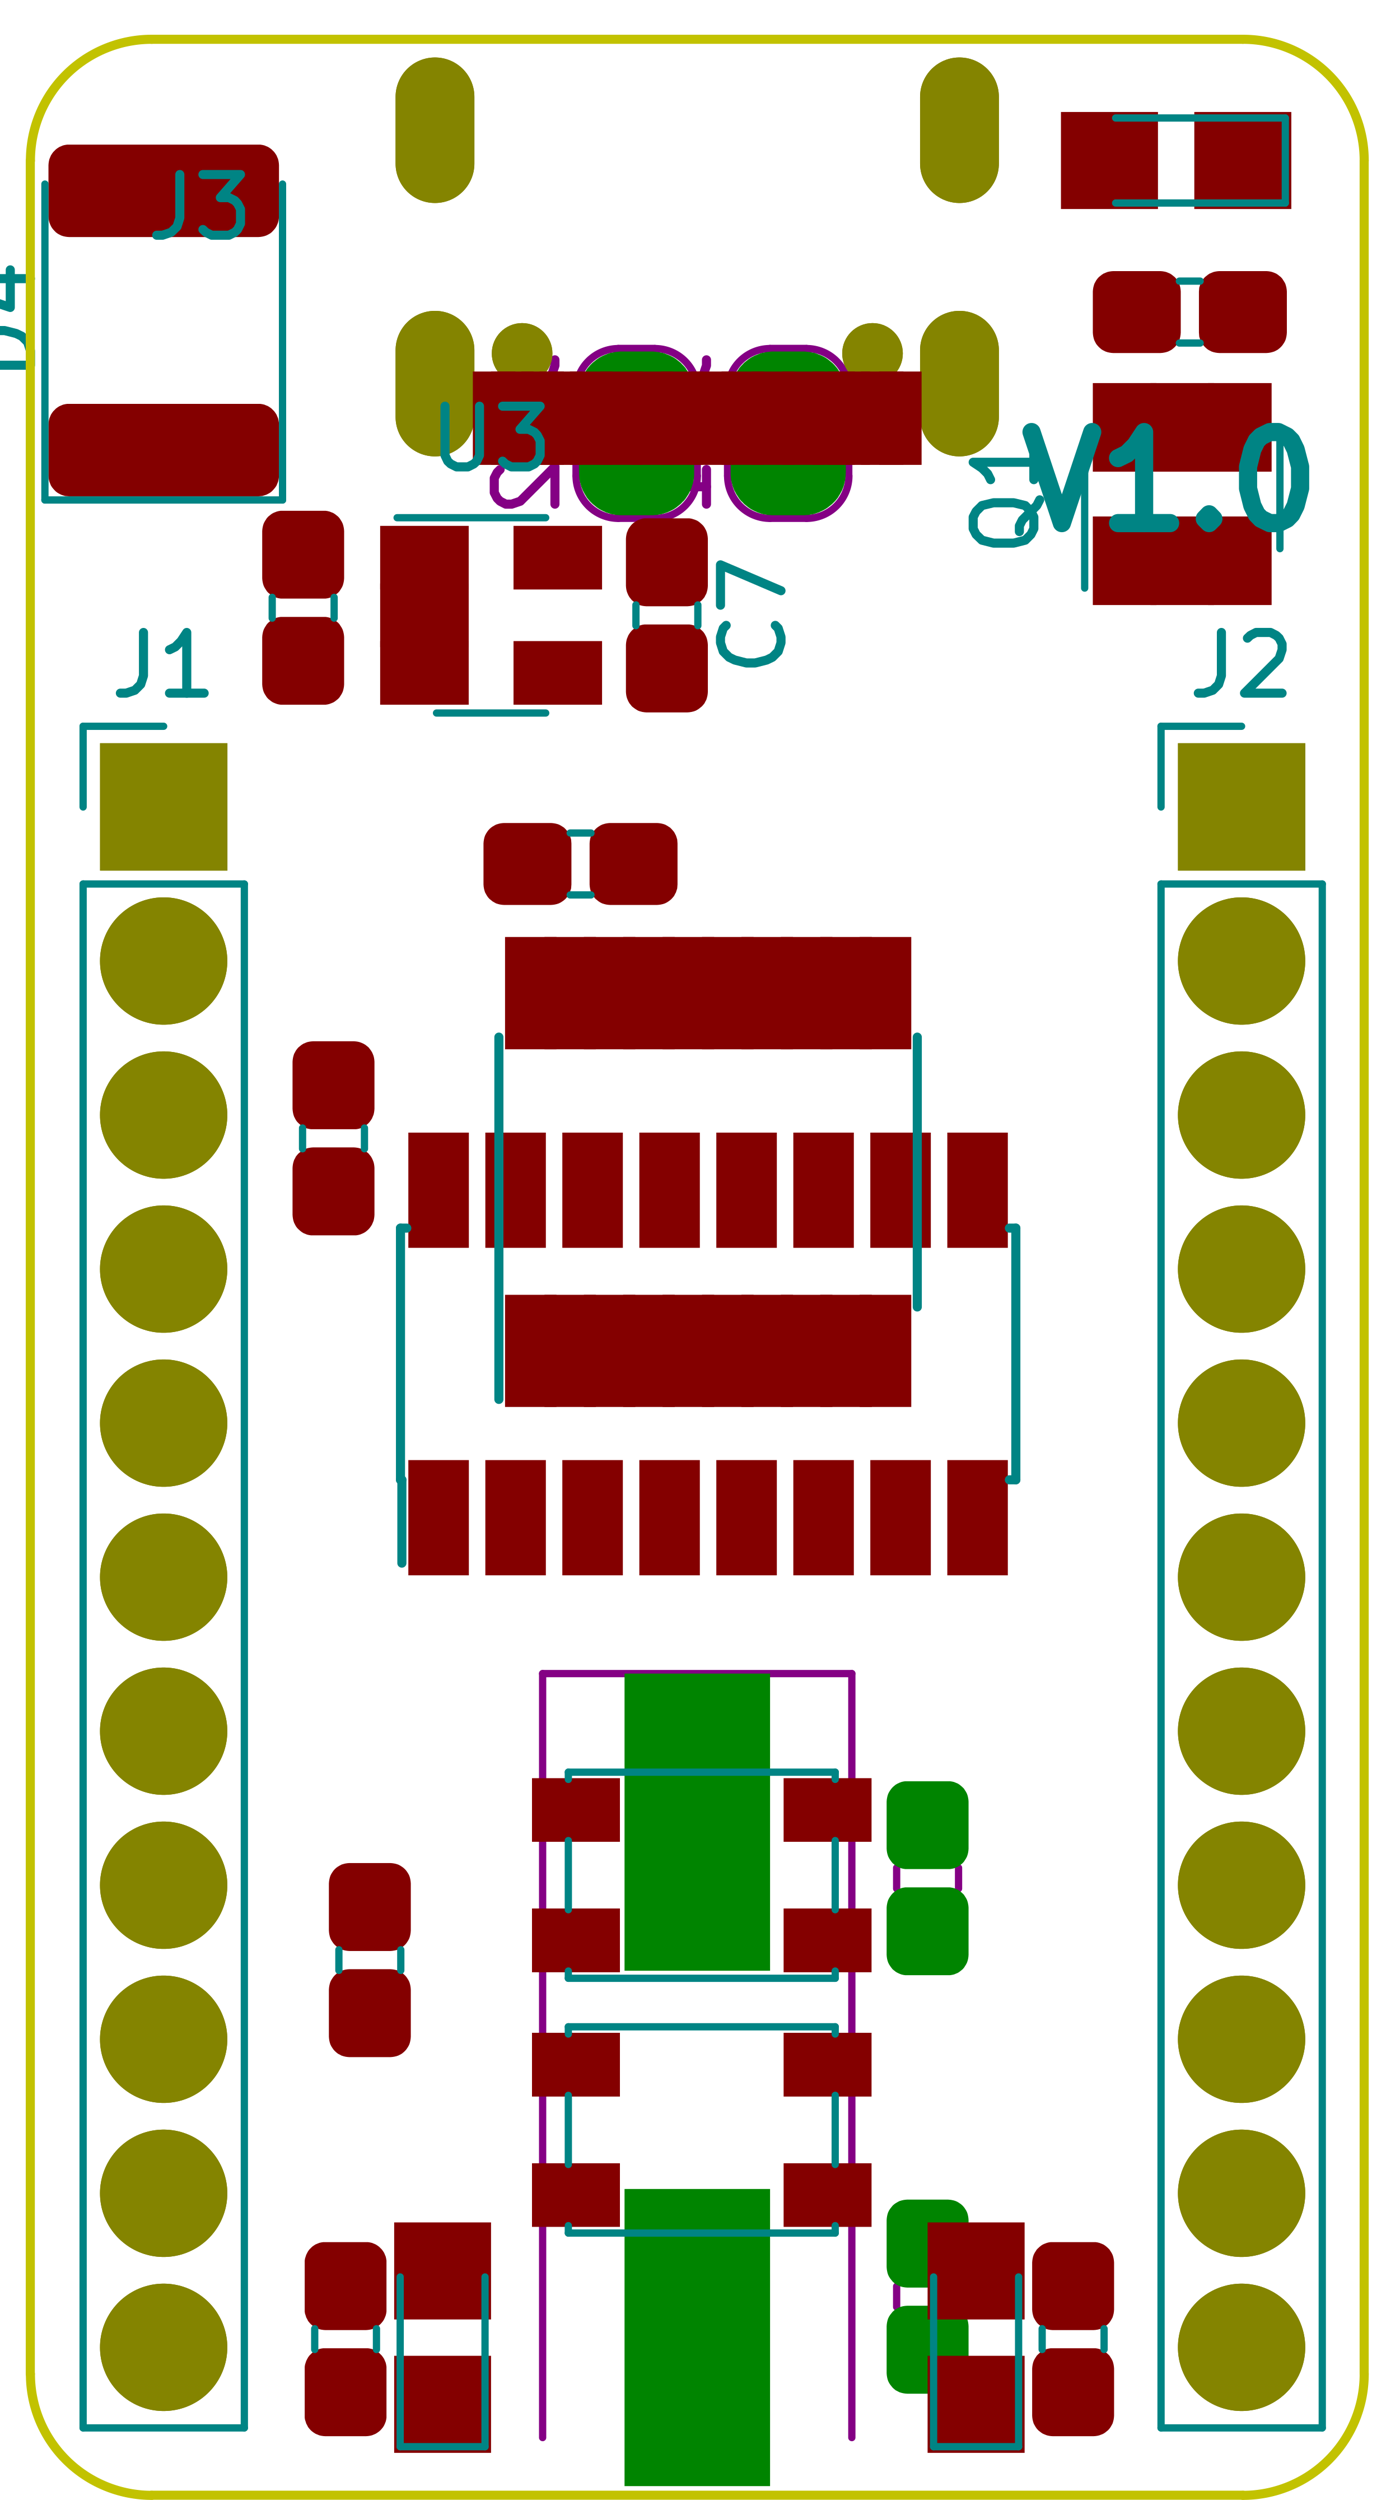 <?xml version="1.0" standalone="no"?>
 <!DOCTYPE svg PUBLIC "-//W3C//DTD SVG 1.1//EN" 
 "http://www.w3.org/Graphics/SVG/1.1/DTD/svg11.dtd"> 
<svg xmlns="http://www.w3.org/2000/svg" version="1.1" 
    width="2.309cm" height="4.122cm" viewBox="0 0 9090 16230 ">
<title>SVG Picture created as CH552-USB-Devboard-brd.svg date 2020/12/10 10:20:50 </title>
  <desc>Picture generated by PCBNEW </desc>
<g style="fill:#000000; fill-opacity:1;stroke:#000000; stroke-opacity:1;
stroke-linecap:round; stroke-linejoin:round; "
 transform="translate(0 0) scale(1 1)">
</g>
<g style="fill:#000000; fill-opacity:0.0; 
stroke:#000000; stroke-width:-0; stroke-opacity:1; 
stroke-linecap:round; stroke-linejoin:round;">
</g>
<g style="fill:#840084; fill-opacity:0.0; 
stroke:#840084; stroke-width:-0; stroke-opacity:1; 
stroke-linecap:round; stroke-linejoin:round;">
</g>
<g style="fill:#840084; fill-opacity:0.0; 
stroke:#840084; stroke-width:47.244; stroke-opacity:1; 
stroke-linecap:round; stroke-linejoin:round;">
<path d="M4724 2538
L4724 3089
" />
<path d="M5000 3365
L5236 3365
" />
<path d="M5511 3089
L5511 2538
" />
<path d="M5236 2262
L5000 2262
" />
<path d="M5000 2262.93 A275.591 275.591 0.0 0 0 4724.41 2538.52 " />
<path d="M5511.81 2538.52 A275.591 275.591 0.0 0 0 5236.22 2262.93 " />
<path d="M5236.22 3365.29 A275.591 275.591 0.0 0 0 5511.81 3089.7 " />
<path d="M4724.41 3089.7 A275.591 275.591 0.0 0 0 5000 3365.29 " />
<path d="M3740.16 3089.7 A275.591 275.591 0.0 0 0 4015.75 3365.29 " />
<path d="M4251.97 3365.29 A275.591 275.591 0.0 0 0 4527.56 3089.7 " />
<path d="M4527.56 2538.52 A275.591 275.591 0.0 0 0 4251.97 2262.93 " />
<path d="M4015.75 2262.93 A275.591 275.591 0.0 0 0 3740.16 2538.52 " />
<path d="M4251 2262
L4015 2262
" />
<path d="M4527 3089
L4527 2538
" />
<path d="M4015 3365
L4251 3365
" />
<path d="M3740 2538
L3740 3089
" />
<path d="M5822 12261
L5822 12126
" />
<path d="M6224 12261
L6224 12126
" />
<path d="M6224 14977
L6224 14843
" />
<path d="M5822 14977
L5822 14843
" />
<path d="M3523 15825
L3523 10865
" />
<path d="M3523 10865
L5531 10865
" />
<path d="M5531 10865
L5531 15825
" />
</g>
<g style="fill:#840084; fill-opacity:0.0; 
stroke:#840084; stroke-width:59.055; stroke-opacity:1; 
stroke-linecap:round; stroke-linejoin:round;">
<path d="M4193 2486
L4475 2486
L4531 2467
L4568 2429
L4587 2373
L4587 2336
" />
<path d="M4587 2673
L4193 2673
L4193 2823
L4212 2860
L4231 2879
L4268 2898
L4325 2898
L4362 2879
L4381 2860
L4400 2823
L4400 2673
" />
<path d="M4587 3273
L4587 3048
" />
<path d="M4587 3160
L4193 3160
L4250 3123
L4287 3085
L4306 3048
" />
<path d="M3209 2486
L3490 2486
L3547 2467
L3584 2429
L3603 2373
L3603 2336
" />
<path d="M3603 2673
L3209 2673
L3209 2823
L3228 2860
L3247 2879
L3284 2898
L3340 2898
L3378 2879
L3397 2860
L3415 2823
L3415 2673
" />
<path d="M3247 3048
L3228 3067
L3209 3104
L3209 3198
L3228 3235
L3247 3254
L3284 3273
L3322 3273
L3378 3254
L3603 3029
L3603 3273
" />
</g>
<g style="fill:#000000; fill-opacity:0.0; 
stroke:#000000; stroke-width:59.055; stroke-opacity:1; 
stroke-linecap:round; stroke-linejoin:round;">
</g>
<g style="fill:#848400; fill-opacity:0.0; 
stroke:#848400; stroke-width:59.055; stroke-opacity:1; 
stroke-linecap:round; stroke-linejoin:round;">
</g>
<g style="fill:#848400; fill-opacity:0.0; 
stroke:#848400; stroke-width:826.772; stroke-opacity:1; 
stroke-linecap:round; stroke-linejoin:round;">
<path d="M1062 15239
L1062 15239
" />
<path d="M1062 14239
L1062 14239
" />
<path d="M1062 13239
L1062 13239
" />
<path d="M1062 12239
L1062 12239
" />
<path d="M1062 11239
L1062 11239
" />
<path d="M1062 10239
L1062 10239
" />
<path d="M1062 9239
L1062 9239
" />
<path d="M1062 8239
L1062 8239
" />
<path d="M1062 7239
L1062 7239
" />
<path d="M1062 6239
L1062 6239
" />
</g>
<g style="fill:#848400; fill-opacity:0.0; 
stroke:#848400; stroke-width:0; stroke-opacity:1; 
stroke-linecap:round; stroke-linejoin:round;">
</g>
<g style="fill:#848400; fill-opacity:1.0; 
stroke:#848400; stroke-width:0; stroke-opacity:1; 
stroke-linecap:round; stroke-linejoin:round;">
<polyline style="fill-rule:evenodd;"
points="649,5652
649,4825
1476,4825
1476,5652
649,5652
" /> 
<polyline style="fill-rule:evenodd;"
points="7649,5652
7649,4825
8476,4825
8476,5652
7649,5652
" /> 
</g>
<g style="fill:#848400; fill-opacity:1.0; 
stroke:#848400; stroke-width:826.772; stroke-opacity:1; 
stroke-linecap:round; stroke-linejoin:round;">
</g>
<g style="fill:#848400; fill-opacity:0.0; 
stroke:#848400; stroke-width:826.772; stroke-opacity:1; 
stroke-linecap:round; stroke-linejoin:round;">
<path d="M8062 6239
L8062 6239
" />
<path d="M8062 7239
L8062 7239
" />
<path d="M8062 8239
L8062 8239
" />
<path d="M8062 9239
L8062 9239
" />
<path d="M8062 10239
L8062 10239
" />
<path d="M8062 11239
L8062 11239
" />
<path d="M8062 12239
L8062 12239
" />
<path d="M8062 13239
L8062 13239
" />
<path d="M8062 14239
L8062 14239
" />
<path d="M8062 15239
L8062 15239
" />
</g>
<g style="fill:#008400; fill-opacity:0.0; 
stroke:#008400; stroke-width:826.772; stroke-opacity:1; 
stroke-linecap:round; stroke-linejoin:round;">
</g>
<g style="fill:#008400; fill-opacity:0.0; 
stroke:#008400; stroke-width:0; stroke-opacity:1; 
stroke-linecap:round; stroke-linejoin:round;">
</g>
<g style="fill:#008400; fill-opacity:1.0; 
stroke:#008400; stroke-width:0; stroke-opacity:1; 
stroke-linecap:round; stroke-linejoin:round;">
<polyline style="fill-rule:evenodd;"
points="5491,3072
5491,3079
5491,3087
5489,3106
5488,3114
5484,3133
5482,3140
5477,3159
5474,3166
5467,3184
5463,3191
5454,3208
5450,3214
5440,3231
5435,3237
5423,3252
5418,3257
5404,3271
5398,3276
5383,3288
5377,3293
5361,3304
5354,3308
5337,3317
5330,3320
5312,3328
5305,3330
5287,3336
5279,3338
5260,3341
5253,3343
5233,3344
5226,3345
5218,3345
5216,3345
5019,3345
5017,3345
5010,3345
5002,3344
4983,3343
4975,3341
4956,3338
4948,3336
4930,3330
4923,3328
4905,3320
4898,3317
4881,3308
4874,3304
4858,3293
4852,3288
4837,3276
4831,3271
4818,3257
4812,3252
4800,3237
4796,3231
4785,3214
4781,3208
4772,3191
4768,3184
4761,3166
4758,3159
4753,3140
4751,3133
4747,3114
4746,3106
4744,3087
4744,3079
4744,3072
4744,3070
4744,2873
4745,2857
4750,2843
4757,2829
4767,2817
4779,2807
4792,2800
4807,2795
4822,2794
5413,2794
5428,2795
5443,2800
5457,2807
5469,2817
5478,2829
5486,2843
5490,2857
5492,2873
5492,3070
5491,3072
" /> 
<polyline style="fill-rule:evenodd;"
points="5490,2770
5486,2785
5478,2798
5469,2810
5457,2820
5443,2827
5428,2832
5413,2833
5314,2833
5314,2912
5313,2927
5308,2942
5301,2956
5291,2968
5279,2978
5266,2985
5251,2989
5236,2991
5000,2991
4984,2989
4969,2985
4956,2978
4944,2968
4934,2956
4927,2942
4922,2927
4921,2912
4921,2833
4822,2833
4807,2832
4792,2827
4779,2820
4767,2810
4757,2798
4750,2785
4745,2770
4744,2755
4744,2558
4744,2555
4744,2548
4744,2540
4746,2521
4747,2513
4751,2495
4753,2487
4758,2469
4761,2461
4768,2443
4772,2436
4781,2419
4785,2413
4796,2397
4800,2390
4812,2376
4818,2370
4831,2356
4837,2351
4852,2339
4858,2334
4874,2323
4881,2319
4898,2310
4905,2307
4923,2300
4930,2297
4948,2291
4956,2290
4975,2286
4983,2285
5002,2283
5010,2282
5017,2282
5019,2282
5216,2282
5218,2282
5226,2282
5233,2283
5253,2285
5260,2286
5279,2290
5287,2291
5305,2297
5312,2300
5330,2307
5337,2310
5354,2319
5361,2323
5377,2334
5383,2339
5398,2351
5404,2356
5418,2370
5423,2376
5435,2390
5440,2397
5450,2413
5454,2419
5463,2436
5467,2443
5474,2461
5477,2469
5482,2487
5484,2495
5488,2513
5489,2521
5491,2540
5491,2548
5491,2555
5492,2558
5492,2755
5490,2770
" /> 
<polyline style="fill-rule:evenodd;"
points="4506,2770
4501,2785
4494,2798
4484,2810
4472,2820
4459,2827
4444,2832
4429,2833
4330,2833
4330,2912
4329,2927
4324,2942
4317,2956
4307,2968
4295,2978
4282,2985
4267,2989
4251,2991
4015,2991
4000,2989
3985,2985
3972,2978
3960,2968
3950,2956
3943,2942
3938,2927
3937,2912
3937,2833
3838,2833
3823,2832
3808,2827
3794,2820
3782,2810
3773,2798
3765,2785
3761,2770
3759,2755
3759,2558
3760,2555
3760,2548
3760,2540
3762,2521
3763,2513
3767,2495
3769,2487
3774,2469
3777,2461
3784,2443
3788,2436
3797,2419
3801,2413
3811,2397
3816,2390
3828,2376
3833,2370
3847,2356
3853,2351
3868,2339
3874,2334
3890,2323
3897,2319
3914,2310
3921,2307
3938,2300
3946,2297
3964,2291
3972,2290
3991,2286
3998,2285
4018,2283
4025,2282
4033,2282
4035,2282
4232,2282
4234,2282
4241,2282
4249,2283
4268,2285
4276,2286
4295,2290
4302,2291
4321,2297
4328,2300
4346,2307
4353,2310
4370,2319
4377,2323
4393,2334
4399,2339
4414,2351
4420,2356
4433,2370
4439,2376
4451,2390
4455,2397
4466,2413
4470,2419
4479,2436
4482,2443
4490,2461
4492,2469
4498,2487
4500,2495
4504,2513
4505,2521
4507,2540
4507,2548
4507,2555
4507,2558
4507,2755
4506,2770
" /> 
<polyline style="fill-rule:evenodd;"
points="4507,3072
4507,3079
4507,3087
4505,3106
4504,3114
4500,3133
4498,3140
4492,3159
4490,3166
4482,3184
4479,3191
4470,3208
4466,3214
4455,3231
4451,3237
4439,3252
4433,3257
4420,3271
4414,3276
4399,3288
4393,3293
4377,3304
4370,3308
4353,3317
4346,3320
4328,3328
4321,3330
4302,3336
4295,3338
4276,3341
4268,3343
4249,3344
4241,3345
4234,3345
4232,3345
4035,3345
4033,3345
4025,3345
4018,3344
3998,3343
3991,3341
3972,3338
3964,3336
3946,3330
3938,3328
3921,3320
3914,3317
3897,3308
3890,3304
3874,3293
3868,3288
3853,3276
3847,3271
3833,3257
3828,3252
3816,3237
3811,3231
3801,3214
3797,3208
3788,3191
3784,3184
3777,3166
3774,3159
3769,3140
3767,3133
3763,3114
3762,3106
3760,3087
3760,3079
3760,3072
3759,3070
3759,2873
3761,2857
3765,2843
3773,2829
3782,2817
3794,2807
3808,2800
3823,2795
3838,2794
4429,2794
4444,2795
4459,2800
4472,2807
4484,2817
4494,2829
4501,2843
4506,2857
4507,2873
4507,3070
4507,3072
" /> 
</g>
<g style="fill:#848400; fill-opacity:1.0; 
stroke:#848400; stroke-width:0; stroke-opacity:1; 
stroke-linecap:round; stroke-linejoin:round;">
</g>
<g style="fill:#848400; fill-opacity:1.0; 
stroke:#848400; stroke-width:511.811; stroke-opacity:1; 
stroke-linecap:round; stroke-linejoin:round;">
</g>
<g style="fill:#848400; fill-opacity:0.0; 
stroke:#848400; stroke-width:511.811; stroke-opacity:1; 
stroke-linecap:round; stroke-linejoin:round;">
<path d="M2824 2707
L2824 2274
" />
<path d="M6230 2707
L6230 2274
" />
<path d="M6230 1062
L6230 629
" />
<path d="M2824 1062
L2824 629
" />
</g>
<g style="fill:#848400; fill-opacity:1.0; 
stroke:#848400; stroke-width:0; stroke-opacity:1; 
stroke-linecap:round; stroke-linejoin:round;">
<circle cx="3389.76" cy="2294.43" r="196.85" /> 
</g>
<g style="fill:#848400; fill-opacity:1.0; 
stroke:#848400; stroke-width:39.37; stroke-opacity:1; 
stroke-linecap:round; stroke-linejoin:round;">
</g>
<g style="fill:#848400; fill-opacity:1.0; 
stroke:#848400; stroke-width:0; stroke-opacity:1; 
stroke-linecap:round; stroke-linejoin:round;">
<circle cx="5665.35" cy="2294.43" r="196.85" /> 
</g>
<g style="fill:#848400; fill-opacity:1.0; 
stroke:#848400; stroke-width:39.37; stroke-opacity:1; 
stroke-linecap:round; stroke-linejoin:round;">
</g>
<g style="fill:#008400; fill-opacity:1.0; 
stroke:#008400; stroke-width:39.37; stroke-opacity:1; 
stroke-linecap:round; stroke-linejoin:round;">
</g>
<g style="fill:#008400; fill-opacity:1.0; 
stroke:#008400; stroke-width:0; stroke-opacity:1; 
stroke-linecap:round; stroke-linejoin:round;">
<polyline style="fill-rule:evenodd;"
points="6169,11564
6182,11566
6195,11569
6207,11574
6219,11579
6230,11586
6240,11594
6250,11603
6259,11612
6266,11623
6273,11634
6279,11646
6283,11658
6286,11671
6288,11683
6289,11696
6289,12002
6288,12015
6286,12028
6283,12040
6279,12052
6273,12064
6266,12075
6259,12086
6250,12096
6240,12104
6230,12112
6219,12119
6207,12124
6195,12129
6182,12132
6169,12134
6156,12134
5890,12134
5877,12134
5864,12132
5852,12129
5839,12124
5828,12119
5816,12112
5806,12104
5796,12096
5788,12086
5780,12075
5773,12064
5767,12052
5763,12040
5760,12028
5758,12015
5757,12002
5757,11696
5758,11683
5760,11671
5763,11658
5767,11646
5773,11634
5780,11623
5788,11612
5796,11603
5806,11594
5816,11586
5828,11579
5839,11574
5852,11569
5864,11566
5877,11564
5890,11564
6156,11564
6169,11564
" /> 
<polyline style="fill-rule:evenodd;"
points="6169,12253
6182,12255
6195,12258
6207,12263
6219,12268
6230,12275
6240,12283
6250,12292
6259,12301
6266,12312
6273,12323
6279,12335
6283,12347
6286,12360
6288,12372
6289,12385
6289,12691
6288,12704
6286,12717
6283,12729
6279,12741
6273,12753
6266,12764
6259,12775
6250,12785
6240,12793
6230,12801
6219,12808
6207,12813
6195,12818
6182,12821
6169,12823
6156,12823
5890,12823
5877,12823
5864,12821
5852,12818
5839,12813
5828,12808
5816,12801
5806,12793
5796,12785
5788,12775
5780,12764
5773,12753
5767,12741
5763,12729
5760,12717
5758,12704
5757,12691
5757,12385
5758,12372
5760,12360
5763,12347
5767,12335
5773,12323
5780,12312
5788,12301
5796,12292
5806,12283
5816,12275
5828,12268
5839,12263
5852,12258
5864,12255
5877,12253
5890,12253
6156,12253
6169,12253
" /> 
<polyline style="fill-rule:evenodd;"
points="6169,14970
6182,14972
6195,14975
6207,14979
6219,14985
6230,14992
6240,14999
6250,15008
6259,15018
6266,15028
6273,15039
6279,15051
6283,15063
6286,15076
6288,15089
6289,15102
6289,15407
6288,15420
6286,15433
6283,15446
6279,15458
6273,15470
6266,15481
6259,15491
6250,15501
6240,15510
6230,15518
6219,15524
6207,15530
6195,15534
6182,15537
6169,15539
6156,15540
5890,15540
5877,15539
5864,15537
5852,15534
5839,15530
5828,15524
5816,15518
5806,15510
5796,15501
5788,15491
5780,15481
5773,15470
5767,15458
5763,15446
5760,15433
5758,15420
5757,15407
5757,15102
5758,15089
5760,15076
5763,15063
5767,15051
5773,15039
5780,15028
5788,15018
5796,15008
5806,14999
5816,14992
5828,14985
5839,14979
5852,14975
5864,14972
5877,14970
5890,14969
6156,14969
6169,14970
" /> 
<polyline style="fill-rule:evenodd;"
points="6169,14281
6182,14283
6195,14286
6207,14290
6219,14296
6230,14303
6240,14310
6250,14319
6259,14329
6266,14339
6273,14350
6279,14362
6283,14374
6286,14387
6288,14400
6289,14413
6289,14718
6288,14731
6286,14744
6283,14757
6279,14769
6273,14781
6266,14792
6259,14802
6250,14812
6240,14821
6230,14829
6219,14835
6207,14841
6195,14845
6182,14848
6169,14850
6156,14851
5890,14851
5877,14850
5864,14848
5852,14845
5839,14841
5828,14835
5816,14829
5806,14821
5796,14812
5788,14802
5780,14792
5773,14781
5767,14769
5763,14757
5760,14744
5758,14731
5757,14718
5757,14413
5758,14400
5760,14387
5763,14374
5767,14362
5773,14350
5780,14339
5788,14329
5796,14319
5806,14310
5816,14303
5828,14296
5839,14290
5852,14286
5864,14283
5877,14281
5890,14280
6156,14280
6169,14281
" /> 
<polyline style="fill-rule:evenodd;"
points="4055,10865
5000,10865
5000,12794
4055,12794
4055,10865
" /> 
<polyline style="fill-rule:evenodd;"
points="4055,14211
5000,14211
5000,16140
4055,16140
4055,14211
" /> 
</g>
<g style="fill:#000000; fill-opacity:1.0; 
stroke:#000000; stroke-width:0; stroke-opacity:1; 
stroke-linecap:round; stroke-linejoin:round;">
</g>
<g style="fill:#840000; fill-opacity:1.0; 
stroke:#840000; stroke-width:0; stroke-opacity:1; 
stroke-linecap:round; stroke-linejoin:round;">
<polyline style="fill-rule:evenodd;"
points="2468,3827
2468,3414
3043,3414
3043,3827
2468,3827
" /> 
<polyline style="fill-rule:evenodd;"
points="2468,4201
2468,3788
3043,3788
3043,4201
2468,4201
" /> 
<polyline style="fill-rule:evenodd;"
points="2468,4575
2468,4162
3043,4162
3043,4575
2468,4575
" /> 
<polyline style="fill-rule:evenodd;"
points="3334,4575
3334,4162
3909,4162
3909,4575
3334,4575
" /> 
<polyline style="fill-rule:evenodd;"
points="3334,3827
3334,3414
3909,3414
3909,3827
3334,3827
" /> 
<polyline style="fill-rule:evenodd;"
points="2311,6761
2324,6763
2336,6766
2349,6771
2360,6776
2372,6783
2382,6791
2392,6799
2400,6809
2408,6820
2415,6831
2420,6842
2425,6855
2428,6867
2430,6880
2431,6893
2431,7198
2430,7211
2428,7224
2425,7237
2420,7249
2415,7261
2408,7272
2400,7283
2392,7292
2382,7301
2372,7309
2360,7316
2349,7321
2336,7326
2324,7329
2311,7331
2298,7331
2032,7331
2019,7331
2006,7329
1993,7326
1981,7321
1969,7316
1958,7309
1948,7301
1938,7292
1929,7283
1921,7272
1915,7261
1909,7249
1905,7237
1902,7224
1900,7211
1899,7198
1899,6893
1900,6880
1902,6867
1905,6855
1909,6842
1915,6831
1921,6820
1929,6809
1938,6799
1948,6791
1958,6783
1969,6776
1981,6771
1993,6766
2006,6763
2019,6761
2032,6760
2298,6760
2311,6761
" /> 
<polyline style="fill-rule:evenodd;"
points="2311,7450
2324,7452
2336,7455
2349,7460
2360,7465
2372,7472
2382,7480
2392,7488
2400,7498
2408,7508
2415,7520
2420,7531
2425,7544
2428,7556
2430,7569
2431,7582
2431,7887
2430,7900
2428,7913
2425,7926
2420,7938
2415,7950
2408,7961
2400,7972
2392,7981
2382,7990
2372,7998
2360,8005
2349,8010
2336,8015
2324,8018
2311,8020
2298,8020
2032,8020
2019,8020
2006,8018
1993,8015
1981,8010
1969,8005
1958,7998
1948,7990
1938,7981
1929,7972
1921,7961
1915,7950
1909,7938
1905,7926
1902,7913
1900,7900
1899,7887
1899,7582
1900,7569
1902,7556
1905,7544
1909,7531
1915,7520
1921,7508
1929,7498
1938,7488
1948,7480
1958,7472
1969,7465
1981,7460
1993,7455
2006,7452
2019,7450
2032,7449
2298,7449
2311,7450
" /> 
<polyline style="fill-rule:evenodd;"
points="4476,3365
4489,3367
4502,3371
4514,3375
4526,3380
4537,3387
4547,3395
4557,3404
4566,3413
4574,3424
4580,3435
4586,3447
4590,3459
4593,3472
4595,3485
4596,3498
4596,3803
4595,3816
4593,3829
4590,3841
4586,3854
4580,3865
4574,3877
4566,3887
4557,3897
4547,3905
4537,3913
4526,3920
4514,3926
4502,3930
4489,3933
4476,3935
4463,3936
4197,3936
4184,3935
4171,3933
4159,3930
4146,3926
4135,3920
4124,3913
4113,3905
4103,3897
4095,3887
4087,3877
4080,3865
4075,3854
4070,3841
4067,3829
4065,3816
4064,3803
4064,3498
4065,3485
4067,3472
4070,3459
4075,3447
4080,3435
4087,3424
4095,3413
4103,3404
4113,3395
4124,3387
4135,3380
4146,3375
4159,3371
4171,3367
4184,3365
4197,3365
4463,3365
4476,3365
" /> 
<polyline style="fill-rule:evenodd;"
points="4476,4054
4489,4056
4502,4059
4514,4064
4526,4069
4537,4076
4547,4084
4557,4093
4566,4102
4574,4113
4580,4124
4586,4136
4590,4148
4593,4161
4595,4174
4596,4187
4596,4492
4595,4505
4593,4518
4590,4530
4586,4543
4580,4554
4574,4566
4566,4576
4557,4586
4547,4594
4537,4602
4526,4609
4514,4615
4502,4619
4489,4622
4476,4624
4463,4625
4197,4625
4184,4624
4171,4622
4159,4619
4146,4615
4135,4609
4124,4602
4113,4594
4103,4586
4095,4576
4087,4566
4080,4554
4075,4543
4070,4530
4067,4518
4065,4505
4064,4492
4064,4187
4065,4174
4067,4161
4070,4148
4075,4136
4080,4124
4087,4113
4095,4102
4103,4093
4113,4084
4124,4076
4135,4069
4146,4064
4159,4059
4171,4056
4184,4054
4197,4054
4463,4054
4476,4054
" /> 
</g>
<g style="fill:#848400; fill-opacity:1.0; 
stroke:#848400; stroke-width:0; stroke-opacity:1; 
stroke-linecap:round; stroke-linejoin:round;">
</g>
<g style="fill:#848400; fill-opacity:1.0; 
stroke:#848400; stroke-width:826.772; stroke-opacity:1; 
stroke-linecap:round; stroke-linejoin:round;">
</g>
<g style="fill:#848400; fill-opacity:0.0; 
stroke:#848400; stroke-width:826.772; stroke-opacity:1; 
stroke-linecap:round; stroke-linejoin:round;">
<path d="M1062 15239
L1062 15239
" />
<path d="M1062 14239
L1062 14239
" />
<path d="M1062 13239
L1062 13239
" />
<path d="M1062 12239
L1062 12239
" />
<path d="M1062 11239
L1062 11239
" />
<path d="M1062 10239
L1062 10239
" />
<path d="M1062 9239
L1062 9239
" />
<path d="M1062 8239
L1062 8239
" />
<path d="M1062 7239
L1062 7239
" />
<path d="M1062 6239
L1062 6239
" />
</g>
<g style="fill:#848400; fill-opacity:0.0; 
stroke:#848400; stroke-width:0; stroke-opacity:1; 
stroke-linecap:round; stroke-linejoin:round;">
</g>
<g style="fill:#848400; fill-opacity:1.0; 
stroke:#848400; stroke-width:0; stroke-opacity:1; 
stroke-linecap:round; stroke-linejoin:round;">
<polyline style="fill-rule:evenodd;"
points="649,5652
649,4825
1476,4825
1476,5652
649,5652
" /> 
<polyline style="fill-rule:evenodd;"
points="7649,5652
7649,4825
8476,4825
8476,5652
7649,5652
" /> 
</g>
<g style="fill:#848400; fill-opacity:1.0; 
stroke:#848400; stroke-width:826.772; stroke-opacity:1; 
stroke-linecap:round; stroke-linejoin:round;">
</g>
<g style="fill:#848400; fill-opacity:0.0; 
stroke:#848400; stroke-width:826.772; stroke-opacity:1; 
stroke-linecap:round; stroke-linejoin:round;">
<path d="M8062 6239
L8062 6239
" />
<path d="M8062 7239
L8062 7239
" />
<path d="M8062 8239
L8062 8239
" />
<path d="M8062 9239
L8062 9239
" />
<path d="M8062 10239
L8062 10239
" />
<path d="M8062 11239
L8062 11239
" />
<path d="M8062 12239
L8062 12239
" />
<path d="M8062 13239
L8062 13239
" />
<path d="M8062 14239
L8062 14239
" />
<path d="M8062 15239
L8062 15239
" />
</g>
<g style="fill:#840000; fill-opacity:0.0; 
stroke:#840000; stroke-width:826.772; stroke-opacity:1; 
stroke-linecap:round; stroke-linejoin:round;">
</g>
<g style="fill:#840000; fill-opacity:0.0; 
stroke:#840000; stroke-width:0; stroke-opacity:1; 
stroke-linecap:round; stroke-linejoin:round;">
</g>
<g style="fill:#840000; fill-opacity:1.0; 
stroke:#840000; stroke-width:0; stroke-opacity:1; 
stroke-linecap:round; stroke-linejoin:round;">
<polyline style="fill-rule:evenodd;"
points="1690,2622
1703,2624
1716,2627
1728,2632
1740,2637
1751,2644
1762,2652
1771,2661
1780,2670
1788,2681
1795,2692
1800,2704
1805,2716
1808,2729
1810,2742
1811,2755
1811,3089
1810,3102
1808,3115
1805,3127
1800,3140
1795,3152
1788,3163
1780,3173
1771,3183
1762,3192
1751,3200
1740,3206
1728,3212
1716,3216
1703,3220
1690,3221
1677,3222
448,3222
435,3221
422,3220
409,3216
397,3212
385,3206
374,3200
363,3192
354,3183
345,3173
337,3163
330,3152
325,3140
320,3127
317,3115
315,3102
314,3089
314,2755
315,2742
317,2729
320,2716
325,2704
330,2692
337,2681
345,2670
354,2661
363,2652
374,2644
385,2637
397,2632
409,2627
422,2624
435,2622
448,2622
1677,2622
1690,2622
" /> 
<polyline style="fill-rule:evenodd;"
points="1690,939
1703,941
1716,944
1728,949
1740,954
1751,961
1762,969
1771,978
1780,987
1788,998
1795,1009
1800,1021
1805,1033
1808,1046
1810,1059
1811,1072
1811,1406
1810,1419
1808,1432
1805,1444
1800,1457
1795,1468
1788,1480
1780,1490
1771,1500
1762,1509
1751,1517
1740,1523
1728,1529
1716,1533
1703,1536
1690,1538
1677,1539
448,1539
435,1538
422,1536
409,1533
397,1529
385,1523
374,1517
363,1509
354,1500
345,1490
337,1480
330,1468
325,1457
320,1444
317,1432
315,1419
314,1406
314,1072
315,1059
317,1046
320,1033
325,1021
330,1009
337,998
345,987
354,978
363,969
374,961
385,954
397,949
409,944
422,941
435,939
448,939
1677,939
1690,939
" /> 
<polyline style="fill-rule:evenodd;"
points="7883,3062
7470,3062
7470,2487
7883,2487
7883,3062
" /> 
<polyline style="fill-rule:evenodd;"
points="7509,3062
7096,3062
7096,2487
7509,2487
7509,3062
" /> 
<polyline style="fill-rule:evenodd;"
points="8257,3062
7844,3062
7844,2487
8257,2487
8257,3062
" /> 
<polyline style="fill-rule:evenodd;"
points="8257,3928
7844,3928
7844,3353
8257,3353
8257,3928
" /> 
<polyline style="fill-rule:evenodd;"
points="7883,3928
7470,3928
7470,3353
7883,3353
7883,3928
" /> 
<polyline style="fill-rule:evenodd;"
points="7509,3928
7096,3928
7096,3353
7509,3353
7509,3928
" /> 
</g>
<g style="fill:#848400; fill-opacity:1.0; 
stroke:#848400; stroke-width:0; stroke-opacity:1; 
stroke-linecap:round; stroke-linejoin:round;">
</g>
<g style="fill:#848400; fill-opacity:1.0; 
stroke:#848400; stroke-width:511.811; stroke-opacity:1; 
stroke-linecap:round; stroke-linejoin:round;">
</g>
<g style="fill:#848400; fill-opacity:0.0; 
stroke:#848400; stroke-width:511.811; stroke-opacity:1; 
stroke-linecap:round; stroke-linejoin:round;">
<path d="M2824 2707
L2824 2274
" />
<path d="M6230 2707
L6230 2274
" />
<path d="M6230 1062
L6230 629
" />
<path d="M2824 1062
L2824 629
" />
</g>
<g style="fill:#848400; fill-opacity:1.0; 
stroke:#848400; stroke-width:0; stroke-opacity:1; 
stroke-linecap:round; stroke-linejoin:round;">
<circle cx="3389.76" cy="2294.43" r="196.85" /> 
</g>
<g style="fill:#848400; fill-opacity:1.0; 
stroke:#848400; stroke-width:39.37; stroke-opacity:1; 
stroke-linecap:round; stroke-linejoin:round;">
</g>
<g style="fill:#840000; fill-opacity:1.0; 
stroke:#840000; stroke-width:39.37; stroke-opacity:1; 
stroke-linecap:round; stroke-linejoin:round;">
</g>
<g style="fill:#840000; fill-opacity:1.0; 
stroke:#840000; stroke-width:0; stroke-opacity:1; 
stroke-linecap:round; stroke-linejoin:round;">
<polyline style="fill-rule:evenodd;"
points="4566,2412
4566,3018
4291,3018
4291,2412
4566,2412
" /> 
<polyline style="fill-rule:evenodd;"
points="4763,2412
4763,3018
4488,3018
4488,2412
4763,2412
" /> 
<polyline style="fill-rule:evenodd;"
points="4960,2412
4960,3018
4685,3018
4685,2412
4960,2412
" /> 
<polyline style="fill-rule:evenodd;"
points="4370,2412
4370,3018
4094,3018
4094,2412
4370,2412
" /> 
<polyline style="fill-rule:evenodd;"
points="5157,2412
5157,3018
4881,3018
4881,2412
5157,2412
" /> 
<polyline style="fill-rule:evenodd;"
points="5354,2412
5354,3018
5078,3018
5078,2412
5354,2412
" /> 
<polyline style="fill-rule:evenodd;"
points="4173,2412
4173,3018
3897,3018
3897,2412
4173,2412
" /> 
<polyline style="fill-rule:evenodd;"
points="3976,2412
3976,3018
3700,3018
3700,2412
3976,2412
" /> 
</g>
<g style="fill:#848400; fill-opacity:1.0; 
stroke:#848400; stroke-width:0; stroke-opacity:1; 
stroke-linecap:round; stroke-linejoin:round;">
<circle cx="5665.35" cy="2294.43" r="196.85" /> 
</g>
<g style="fill:#848400; fill-opacity:1.0; 
stroke:#848400; stroke-width:39.37; stroke-opacity:1; 
stroke-linecap:round; stroke-linejoin:round;">
</g>
<g style="fill:#840000; fill-opacity:1.0; 
stroke:#840000; stroke-width:39.37; stroke-opacity:1; 
stroke-linecap:round; stroke-linejoin:round;">
</g>
<g style="fill:#840000; fill-opacity:1.0; 
stroke:#840000; stroke-width:0; stroke-opacity:1; 
stroke-linecap:round; stroke-linejoin:round;">
<polyline style="fill-rule:evenodd;"
points="5649,2412
5649,3018
5374,3018
5374,2412
5649,2412
" /> 
<polyline style="fill-rule:evenodd;"
points="5551,2412
5551,3018
5275,3018
5275,2412
5551,2412
" /> 
<polyline style="fill-rule:evenodd;"
points="5866,2412
5866,3018
5590,3018
5590,2412
5866,2412
" /> 
<polyline style="fill-rule:evenodd;"
points="5984,2412
5984,3018
5708,3018
5708,2412
5984,2412
" /> 
<polyline style="fill-rule:evenodd;"
points="3779,2412
3779,3018
3503,3018
3503,2412
3779,2412
" /> 
<polyline style="fill-rule:evenodd;"
points="3661,2412
3661,3018
3385,3018
3385,2412
3661,2412
" /> 
<polyline style="fill-rule:evenodd;"
points="3464,2412
3464,3018
3188,3018
3188,2412
3464,2412
" /> 
<polyline style="fill-rule:evenodd;"
points="3346,2412
3346,3018
3070,3018
3070,2412
3346,2412
" /> 
<polyline style="fill-rule:evenodd;"
points="5088,12804
5088,12390
5659,12390
5659,12804
5088,12804
" /> 
<polyline style="fill-rule:evenodd;"
points="3454,12804
3454,12390
4025,12390
4025,12804
3454,12804
" /> 
<polyline style="fill-rule:evenodd;"
points="5088,11957
5088,11544
5659,11544
5659,11957
5088,11957
" /> 
<polyline style="fill-rule:evenodd;"
points="3454,11957
3454,11544
4025,11544
4025,11957
3454,11957
" /> 
<polyline style="fill-rule:evenodd;"
points="3454,13611
3454,13197
4025,13197
4025,13611
3454,13611
" /> 
<polyline style="fill-rule:evenodd;"
points="5088,13611
5088,13197
5659,13197
5659,13611
5088,13611
" /> 
<polyline style="fill-rule:evenodd;"
points="3454,14457
3454,14044
4025,14044
4025,14457
3454,14457
" /> 
<polyline style="fill-rule:evenodd;"
points="5088,14457
5088,14044
5659,14044
5659,14457
5088,14457
" /> 
<polyline style="fill-rule:evenodd;"
points="3590,5344
3603,5346
3616,5349
3628,5353
3640,5359
3651,5366
3662,5373
3671,5382
3680,5392
3688,5402
3694,5413
3700,5425
3704,5437
3708,5450
3709,5463
3710,5476
3710,5742
3709,5755
3708,5768
3704,5780
3700,5793
3694,5804
3688,5816
3680,5826
3671,5836
3662,5844
3651,5852
3640,5859
3628,5865
3616,5869
3603,5872
3590,5874
3577,5875
3272,5875
3259,5874
3246,5872
3234,5869
3221,5865
3210,5859
3198,5852
3188,5844
3178,5836
3169,5826
3162,5816
3155,5804
3149,5793
3145,5780
3142,5768
3140,5755
3139,5742
3139,5476
3140,5463
3142,5450
3145,5437
3149,5425
3155,5413
3162,5402
3169,5392
3178,5382
3188,5373
3198,5366
3210,5359
3221,5353
3234,5349
3246,5346
3259,5344
3272,5343
3577,5343
3590,5344
" /> 
<polyline style="fill-rule:evenodd;"
points="4279,5344
4292,5346
4305,5349
4317,5353
4329,5359
4340,5366
4351,5373
4360,5382
4369,5392
4377,5402
4383,5413
4389,5425
4393,5437
4397,5450
4398,5463
4399,5476
4399,5742
4398,5755
4397,5768
4393,5780
4389,5793
4383,5804
4377,5816
4369,5826
4360,5836
4351,5844
4340,5852
4329,5859
4317,5865
4305,5869
4292,5872
4279,5874
4266,5875
3961,5875
3948,5874
3935,5872
3923,5869
3910,5865
3898,5859
3887,5852
3877,5844
3867,5836
3858,5826
3851,5816
3844,5804
3838,5793
3834,5780
3831,5768
3829,5755
3828,5742
3828,5476
3829,5463
3831,5450
3834,5437
3838,5425
3844,5413
3851,5402
3858,5392
3867,5382
3877,5373
3887,5366
3898,5359
3910,5353
3923,5349
3935,5346
3948,5344
3961,5343
4266,5343
4279,5344
" /> 
<polyline style="fill-rule:evenodd;"
points="2547,12096
2560,12098
2573,12101
2585,12105
2597,12111
2608,12118
2618,12125
2628,12134
2637,12144
2644,12154
2651,12165
2657,12177
2661,12189
2664,12202
2666,12215
2667,12228
2667,12533
2666,12546
2664,12559
2661,12572
2657,12584
2651,12596
2644,12607
2637,12617
2628,12627
2618,12636
2608,12644
2597,12650
2585,12656
2573,12660
2560,12663
2547,12665
2534,12666
2268,12666
2255,12665
2242,12663
2230,12660
2217,12656
2206,12650
2194,12644
2184,12636
2174,12627
2165,12617
2158,12607
2151,12596
2145,12584
2141,12572
2138,12559
2136,12546
2135,12533
2135,12228
2136,12215
2138,12202
2141,12189
2145,12177
2151,12165
2158,12154
2165,12144
2174,12134
2184,12125
2194,12118
2206,12111
2217,12105
2230,12101
2242,12098
2255,12096
2268,12095
2534,12095
2547,12096
" /> 
<polyline style="fill-rule:evenodd;"
points="2547,12785
2560,12787
2573,12790
2585,12794
2597,12800
2608,12806
2618,12814
2628,12823
2637,12833
2644,12843
2651,12854
2657,12866
2661,12878
2664,12891
2666,12904
2667,12917
2667,13222
2666,13235
2664,13248
2661,13261
2657,13273
2651,13285
2644,13296
2637,13306
2628,13316
2618,13325
2608,13333
2597,13339
2585,13345
2573,13349
2560,13352
2547,13354
2534,13355
2268,13355
2255,13354
2242,13352
2230,13349
2217,13345
2206,13339
2194,13333
2184,13325
2174,13316
2165,13306
2158,13296
2151,13285
2145,13273
2141,13261
2138,13248
2136,13235
2135,13222
2135,12917
2136,12904
2138,12891
2141,12878
2145,12866
2151,12854
2158,12843
2165,12833
2174,12823
2184,12814
2194,12806
2206,12800
2217,12794
2230,12790
2242,12787
2255,12785
2268,12784
2534,12784
2547,12785
" /> 
<polyline style="fill-rule:evenodd;"
points="2114,3316
2127,3318
2139,3321
2152,3326
2164,3331
2175,3338
2185,3346
2195,3354
2204,3364
2211,3375
2218,3386
2224,3398
2228,3410
2231,3423
2233,3435
2234,3448
2234,3754
2233,3767
2231,3779
2228,3792
2224,3804
2218,3816
2211,3827
2204,3838
2195,3848
2185,3856
2175,3864
2164,3871
2152,3876
2139,3881
2127,3884
2114,3886
2101,3886
1835,3886
1822,3886
1809,3884
1797,3881
1784,3876
1772,3871
1761,3864
1751,3856
1741,3848
1732,3838
1725,3827
1718,3816
1712,3804
1708,3792
1705,3779
1703,3767
1702,3754
1702,3448
1703,3435
1705,3423
1708,3410
1712,3398
1718,3386
1725,3375
1732,3364
1741,3354
1751,3346
1761,3338
1772,3331
1784,3326
1797,3321
1809,3318
1822,3316
1835,3316
2101,3316
2114,3316
" /> 
<polyline style="fill-rule:evenodd;"
points="2114,4005
2127,4007
2139,4010
2152,4015
2164,4020
2175,4027
2185,4035
2195,4043
2204,4053
2211,4064
2218,4075
2224,4087
2228,4099
2231,4112
2233,4124
2234,4137
2234,4443
2233,4456
2231,4468
2228,4481
2224,4493
2218,4505
2211,4516
2204,4527
2195,4537
2185,4545
2175,4553
2164,4560
2152,4565
2139,4570
2127,4573
2114,4575
2101,4575
1835,4575
1822,4575
1809,4573
1797,4570
1784,4565
1772,4560
1761,4553
1751,4545
1741,4537
1732,4527
1725,4516
1718,4505
1712,4493
1708,4481
1705,4468
1703,4456
1702,4443
1702,4137
1703,4124
1705,4112
1708,4099
1712,4087
1718,4075
1725,4064
1732,4053
1741,4043
1751,4035
1761,4027
1772,4020
1784,4015
1797,4010
1809,4007
1822,4005
1835,4005
2101,4005
2114,4005
" /> 
<polyline style="fill-rule:evenodd;"
points="3044,8101
2651,8101
2651,7353
3044,7353
3044,8101
" /> 
<polyline style="fill-rule:evenodd;"
points="3544,8101
3151,8101
3151,7353
3544,7353
3544,8101
" /> 
<polyline style="fill-rule:evenodd;"
points="4044,8101
3651,8101
3651,7353
4044,7353
4044,8101
" /> 
<polyline style="fill-rule:evenodd;"
points="4544,8101
4151,8101
4151,7353
4544,7353
4544,8101
" /> 
<polyline style="fill-rule:evenodd;"
points="5044,8101
4651,8101
4651,7353
5044,7353
5044,8101
" /> 
<polyline style="fill-rule:evenodd;"
points="5544,8101
5151,8101
5151,7353
5544,7353
5544,8101
" /> 
<polyline style="fill-rule:evenodd;"
points="6044,8101
5651,8101
5651,7353
6044,7353
6044,8101
" /> 
<polyline style="fill-rule:evenodd;"
points="6544,8101
6151,8101
6151,7353
6544,7353
6544,8101
" /> 
<polyline style="fill-rule:evenodd;"
points="6544,10227
6151,10227
6151,9479
6544,9479
6544,10227
" /> 
<polyline style="fill-rule:evenodd;"
points="6044,10227
5651,10227
5651,9479
6044,9479
6044,10227
" /> 
<polyline style="fill-rule:evenodd;"
points="5544,10227
5151,10227
5151,9479
5544,9479
5544,10227
" /> 
<polyline style="fill-rule:evenodd;"
points="5044,10227
4651,10227
4651,9479
5044,9479
5044,10227
" /> 
<polyline style="fill-rule:evenodd;"
points="4544,10227
4151,10227
4151,9479
4544,9479
4544,10227
" /> 
<polyline style="fill-rule:evenodd;"
points="4044,10227
3651,10227
3651,9479
4044,9479
4044,10227
" /> 
<polyline style="fill-rule:evenodd;"
points="3544,10227
3151,10227
3151,9479
3544,9479
3544,10227
" /> 
<polyline style="fill-rule:evenodd;"
points="3044,10227
2651,10227
2651,9479
3044,9479
3044,10227
" /> 
<polyline style="fill-rule:evenodd;"
points="3613,6812
3279,6812
3279,6083
3613,6083
3613,6812
" /> 
<polyline style="fill-rule:evenodd;"
points="3869,6812
3535,6812
3535,6083
3869,6083
3869,6812
" /> 
<polyline style="fill-rule:evenodd;"
points="4125,6812
3791,6812
3791,6083
4125,6083
4125,6812
" /> 
<polyline style="fill-rule:evenodd;"
points="4381,6812
4046,6812
4046,6083
4381,6083
4381,6812
" /> 
<polyline style="fill-rule:evenodd;"
points="4637,6812
4302,6812
4302,6083
4637,6083
4637,6812
" /> 
<polyline style="fill-rule:evenodd;"
points="4893,6812
4558,6812
4558,6083
4893,6083
4893,6812
" /> 
<polyline style="fill-rule:evenodd;"
points="5149,6812
4814,6812
4814,6083
5149,6083
5149,6812
" /> 
<polyline style="fill-rule:evenodd;"
points="5405,6812
5070,6812
5070,6083
5405,6083
5405,6812
" /> 
<polyline style="fill-rule:evenodd;"
points="5661,6812
5326,6812
5326,6083
5661,6083
5661,6812
" /> 
<polyline style="fill-rule:evenodd;"
points="5917,6812
5582,6812
5582,6083
5917,6083
5917,6812
" /> 
<polyline style="fill-rule:evenodd;"
points="5917,9134
5582,9134
5582,8406
5917,8406
5917,9134
" /> 
<polyline style="fill-rule:evenodd;"
points="5661,9134
5326,9134
5326,8406
5661,8406
5661,9134
" /> 
<polyline style="fill-rule:evenodd;"
points="5405,9134
5070,9134
5070,8406
5405,8406
5405,9134
" /> 
<polyline style="fill-rule:evenodd;"
points="5149,9134
4814,9134
4814,8406
5149,8406
5149,9134
" /> 
<polyline style="fill-rule:evenodd;"
points="4893,9134
4558,9134
4558,8406
4893,8406
4893,9134
" /> 
<polyline style="fill-rule:evenodd;"
points="4637,9134
4302,9134
4302,8406
4637,8406
4637,9134
" /> 
<polyline style="fill-rule:evenodd;"
points="4381,9134
4046,9134
4046,8406
4381,8406
4381,9134
" /> 
<polyline style="fill-rule:evenodd;"
points="4125,9134
3791,9134
3791,8406
4125,8406
4125,9134
" /> 
<polyline style="fill-rule:evenodd;"
points="3869,9134
3535,9134
3535,8406
3869,8406
3869,9134
" /> 
<polyline style="fill-rule:evenodd;"
points="3613,9134
3279,9134
3279,8406
3613,8406
3613,9134
" /> 
<polyline style="fill-rule:evenodd;"
points="7755,1357
7755,727
8385,727
8385,1357
7755,1357
" /> 
<polyline style="fill-rule:evenodd;"
points="6889,1357
6889,727
7519,727
7519,1357
6889,1357
" /> 
<polyline style="fill-rule:evenodd;"
points="2559,14428
3188,14428
3188,15058
2559,15058
2559,14428
" /> 
<polyline style="fill-rule:evenodd;"
points="2559,15294
3188,15294
3188,15924
2559,15924
2559,15294
" /> 
<polyline style="fill-rule:evenodd;"
points="6023,15294
6653,15294
6653,15924
6023,15924
6023,15294
" /> 
<polyline style="fill-rule:evenodd;"
points="6023,14428
6653,14428
6653,15058
6023,15058
6023,14428
" /> 
<polyline style="fill-rule:evenodd;"
points="2389,15245
2402,15247
2415,15250
2427,15255
2439,15260
2450,15267
2461,15275
2470,15284
2479,15293
2487,15304
2494,15315
2499,15327
2504,15339
2507,15352
2509,15365
2509,15378
2509,15683
2509,15696
2507,15709
2504,15721
2499,15734
2494,15745
2487,15757
2479,15767
2470,15777
2461,15785
2450,15793
2439,15800
2427,15805
2415,15810
2402,15813
2389,15815
2376,15816
2111,15816
2098,15815
2085,15813
2072,15810
2060,15805
2048,15800
2037,15793
2026,15785
2017,15777
2008,15767
2000,15757
1994,15745
1988,15734
1984,15721
1980,15709
1978,15696
1978,15683
1978,15378
1978,15365
1980,15352
1984,15339
1988,15327
1994,15315
2000,15304
2008,15293
2017,15284
2026,15275
2037,15267
2048,15260
2060,15255
2072,15250
2085,15247
2098,15245
2111,15245
2376,15245
2389,15245
" /> 
<polyline style="fill-rule:evenodd;"
points="2389,14556
2402,14558
2415,14561
2427,14566
2439,14571
2450,14578
2461,14586
2470,14595
2479,14604
2487,14615
2494,14626
2499,14638
2504,14650
2507,14663
2509,14676
2509,14689
2509,14994
2509,15007
2507,15020
2504,15032
2499,15045
2494,15056
2487,15068
2479,15078
2470,15088
2461,15096
2450,15104
2439,15111
2427,15116
2415,15121
2402,15124
2389,15126
2376,15127
2111,15127
2098,15126
2085,15124
2072,15121
2060,15116
2048,15111
2037,15104
2026,15096
2017,15088
2008,15078
2000,15068
1994,15056
1988,15045
1984,15032
1980,15020
1978,15007
1978,14994
1978,14689
1978,14676
1980,14663
1984,14650
1988,14638
1994,14626
2000,14615
2008,14604
2017,14595
2026,14586
2037,14578
2048,14571
2060,14566
2072,14561
2085,14558
2098,14556
2111,14556
2376,14556
2389,14556
" /> 
<polyline style="fill-rule:evenodd;"
points="8236,1761
8249,1763
8261,1766
8274,1771
8286,1776
8297,1783
8307,1791
8317,1799
8326,1809
8333,1820
8340,1831
8346,1842
8350,1855
8353,1867
8355,1880
8356,1893
8356,2159
8355,2172
8353,2185
8350,2198
8346,2210
8340,2222
8333,2233
8326,2243
8317,2253
8307,2262
8297,2270
8286,2276
8274,2282
8261,2286
8249,2289
8236,2291
8223,2292
7918,2292
7905,2291
7892,2289
7879,2286
7867,2282
7855,2276
7844,2270
7834,2262
7824,2253
7815,2243
7807,2233
7801,2222
7795,2210
7791,2198
7787,2185
7786,2172
7785,2159
7785,1893
7786,1880
7787,1867
7791,1855
7795,1842
7801,1831
7807,1820
7815,1809
7824,1799
7834,1791
7844,1783
7855,1776
7867,1771
7879,1766
7892,1763
7905,1761
7918,1760
8223,1760
8236,1761
" /> 
<polyline style="fill-rule:evenodd;"
points="7547,1761
7560,1763
7573,1766
7585,1771
7597,1776
7608,1783
7618,1791
7628,1799
7637,1809
7644,1820
7651,1831
7657,1842
7661,1855
7664,1867
7666,1880
7667,1893
7667,2159
7666,2172
7664,2185
7661,2198
7657,2210
7651,2222
7644,2233
7637,2243
7628,2253
7618,2262
7608,2270
7597,2276
7585,2282
7573,2286
7560,2289
7547,2291
7534,2292
7229,2292
7216,2291
7203,2289
7190,2286
7178,2282
7166,2276
7155,2270
7145,2262
7135,2253
7126,2243
7118,2233
7112,2222
7106,2210
7102,2198
7099,2185
7097,2172
7096,2159
7096,1893
7097,1880
7099,1867
7102,1855
7106,1842
7112,1831
7118,1820
7126,1809
7135,1799
7145,1791
7155,1783
7166,1776
7178,1771
7190,1766
7203,1763
7216,1761
7229,1760
7534,1760
7547,1761
" /> 
<polyline style="fill-rule:evenodd;"
points="7114,15245
7127,15247
7139,15250
7152,15255
7164,15260
7175,15267
7185,15275
7195,15284
7204,15293
7211,15304
7218,15315
7224,15327
7228,15339
7231,15352
7233,15365
7234,15378
7234,15683
7233,15696
7231,15709
7228,15721
7224,15734
7218,15745
7211,15757
7204,15767
7195,15777
7185,15785
7175,15793
7164,15800
7152,15805
7139,15810
7127,15813
7114,15815
7101,15816
6835,15816
6822,15815
6809,15813
6797,15810
6784,15805
6772,15800
6761,15793
6751,15785
6741,15777
6732,15767
6725,15757
6718,15745
6712,15734
6708,15721
6705,15709
6703,15696
6702,15683
6702,15378
6703,15365
6705,15352
6708,15339
6712,15327
6718,15315
6725,15304
6732,15293
6741,15284
6751,15275
6761,15267
6772,15260
6784,15255
6797,15250
6809,15247
6822,15245
6835,15245
7101,15245
7114,15245
" /> 
<polyline style="fill-rule:evenodd;"
points="7114,14556
7127,14558
7139,14561
7152,14566
7164,14571
7175,14578
7185,14586
7195,14595
7204,14604
7211,14615
7218,14626
7224,14638
7228,14650
7231,14663
7233,14676
7234,14689
7234,14994
7233,15007
7231,15020
7228,15032
7224,15045
7218,15056
7211,15068
7204,15078
7195,15088
7185,15096
7175,15104
7164,15111
7152,15116
7139,15121
7127,15124
7114,15126
7101,15127
6835,15127
6822,15126
6809,15124
6797,15121
6784,15116
6772,15111
6761,15104
6751,15096
6741,15088
6732,15078
6725,15068
6718,15056
6712,15045
6708,15032
6705,15020
6703,15007
6702,14994
6702,14689
6703,14676
6705,14663
6708,14650
6712,14638
6718,14626
6725,14615
6732,14604
6741,14595
6751,14586
6761,14578
6772,14571
6784,14566
6797,14561
6809,14558
6822,14556
6835,14556
7101,14556
7114,14556
" /> 
</g>
<g style="fill:#000000; fill-opacity:1.0; 
stroke:#000000; stroke-width:0; stroke-opacity:1; 
stroke-linecap:round; stroke-linejoin:round;">
</g>
<g style="fill:#008484; fill-opacity:1.0; 
stroke:#008484; stroke-width:0; stroke-opacity:1; 
stroke-linecap:round; stroke-linejoin:round;">
</g>
<g style="fill:#008484; fill-opacity:0.0; 
stroke:#008484; stroke-width:0; stroke-opacity:1; 
stroke-linecap:round; stroke-linejoin:round;">
</g>
<g style="fill:#008484; fill-opacity:0.0; 
stroke:#008484; stroke-width:118.11; stroke-opacity:1; 
stroke-linecap:round; stroke-linejoin:round;">
<path d="M6698 2805
L6895 3396
L7092 2805
" />
<path d="M7598 3396
L7260 3396
" />
<path d="M7429 3396
L7429 2805
L7373 2890
L7317 2946
L7260 2974
" />
<path d="M7851 3339
L7879 3368
L7851 3396
L7823 3368
L7851 3339
L7851 3396
" />
<path d="M8245 2805
L8301 2805
L8357 2833
L8385 2861
L8413 2918
L8442 3030
L8442 3171
L8413 3283
L8385 3339
L8357 3368
L8301 3396
L8245 3396
L8188 3368
L8160 3339
L8132 3283
L8104 3171
L8104 3030
L8132 2918
L8160 2861
L8188 2833
L8245 2805
" />
</g>
<g style="fill:#008484; fill-opacity:0.0; 
stroke:#008484; stroke-width:47.244; stroke-opacity:1; 
stroke-linecap:round; stroke-linejoin:round;">
<path d="M2834 4629
L3543 4629
" />
<path d="M3543 3361
L2578 3361
" />
<path d="M2366 7458
L2366 7323
" />
<path d="M1964 7458
L1964 7323
" />
<path d="M4531 3927
L4531 4062
" />
<path d="M4129 3927
L4129 4062
" />
<path d="M539 4715
L1062 4715
" />
<path d="M539 5239
L539 4715
" />
<path d="M539 5739
L1586 5739
" />
<path d="M1586 5739
L1586 15762
" />
<path d="M539 5739
L539 15762
" />
<path d="M539 15762
L1586 15762
" />
<path d="M7539 15762
L8586 15762
" />
<path d="M7539 5739
L7539 15762
" />
<path d="M8586 5739
L8586 15762
" />
<path d="M7539 5739
L8586 5739
" />
<path d="M7539 5239
L7539 4715
" />
<path d="M7539 4715
L8062 4715
" />
<path d="M291 1195
L291 3246
" />
<path d="M291 3246
L1834 3246
" />
<path d="M1834 3246
L1834 1195
" />
<path d="M7043 2853
L7043 3818
" />
<path d="M8311 3562
L8311 2853
" />
<path d="M5423 11505
L3690 11505
" />
<path d="M3690 11505
L3690 11552
" />
<path d="M3690 11949
L3690 12398
" />
<path d="M3690 12796
L3690 12843
" />
<path d="M3690 12843
L5423 12843
" />
<path d="M5423 12843
L5423 12796
" />
<path d="M5423 12398
L5423 11949
" />
<path d="M5423 11552
L5423 11505
" />
<path d="M5423 13205
L5423 13158
" />
<path d="M5423 14052
L5423 13603
" />
<path d="M5423 14497
L5423 14449
" />
<path d="M3690 14497
L5423 14497
" />
<path d="M3690 14449
L3690 14497
" />
<path d="M3690 13603
L3690 14052
" />
<path d="M3690 13158
L3690 13205
" />
<path d="M5423 13158
L3690 13158
" />
<path d="M3702 5408
L3837 5408
" />
<path d="M3702 5810
L3837 5810
" />
<path d="M2602 12792
L2602 12658
" />
<path d="M2200 12792
L2200 12658
" />
<path d="M2169 3878
L2169 4013
" />
<path d="M1767 3878
L1767 4013
" />
</g>
<g style="fill:#008484; fill-opacity:0.0; 
stroke:#008484; stroke-width:59.055; stroke-opacity:1; 
stroke-linecap:round; stroke-linejoin:round;">
<path d="M2609 9607
L2609 10148
" />
<path d="M6596 9607
L6596 7973
" />
<path d="M2600 9607
L2600 7973
" />
<path d="M6596 9607
L6554 9607
" />
<path d="M6596 7973
L6554 7973
" />
<path d="M2600 7973
L2641 7973
" />
<path d="M2600 9607
L2609 9607
" />
<path d="M3239 9085
L3239 6733
" />
<path d="M5956 8485
L5956 6733
" />
</g>
<g style="fill:#008484; fill-opacity:0.0; 
stroke:#008484; stroke-width:47.244; stroke-opacity:1; 
stroke-linecap:round; stroke-linejoin:round;">
<path d="M8346 1318
L7244 1318
" />
<path d="M8346 766
L7244 766
" />
<path d="M8346 1318
L8346 766
" />
<path d="M2598 15884
L3149 15884
" />
<path d="M3149 15884
L3149 14782
" />
<path d="M2598 15884
L2598 14782
" />
<path d="M6062 15884
L6062 14782
" />
<path d="M6614 15884
L6614 14782
" />
<path d="M6062 15884
L6614 15884
" />
<path d="M2043 15253
L2043 15118
" />
<path d="M2444 15253
L2444 15118
" />
<path d="M7658 2227
L7793 2227
" />
<path d="M7658 1825
L7793 1825
" />
<path d="M6767 15253
L6767 15118
" />
<path d="M7169 15253
L7169 15118
" />
</g>
<g style="fill:#008484; fill-opacity:0.0; 
stroke:#008484; stroke-width:59.055; stroke-opacity:1; 
stroke-linecap:round; stroke-linejoin:round;">
<path d="M2889 2637
L2889 2956
L2907 2994
L2926 3012
L2964 3031
L3038 3031
L3076 3012
L3095 2994
L3113 2956
L3113 2637
" />
<path d="M3263 2637
L3507 2637
L3376 2787
L3432 2787
L3470 2806
L3488 2825
L3507 2862
L3507 2956
L3488 2994
L3470 3012
L3432 3031
L3320 3031
L3282 3012
L3263 2994
" />
<path d="M5034 4060
L5053 4079
L5071 4135
L5071 4173
L5053 4229
L5015 4267
L4978 4285
L4903 4304
L4846 4304
L4771 4285
L4734 4267
L4696 4229
L4678 4173
L4678 4135
L4696 4079
L4715 4060
" />
<path d="M4678 3929
L4678 3667
L5071 3835
" />
<path d="M931 4106
L931 4387
L913 4443
L875 4481
L819 4500
L781 4500
" />
<path d="M1325 4500
L1100 4500
" />
<path d="M1212 4500
L1212 4106
L1175 4162
L1137 4200
L1100 4218
" />
<path d="M7931 4106
L7931 4387
L7913 4443
L7875 4481
L7819 4500
L7781 4500
" />
<path d="M8100 4143
L8119 4125
L8156 4106
L8250 4106
L8287 4125
L8306 4143
L8325 4181
L8325 4218
L8306 4275
L8081 4500
L8325 4500
" />
<path d="M197 2371
L-195 2371
L-195 2277
L-177 2221
L-139 2183
L-102 2165
L-27 2146
L29 2146
L104 2165
L141 2183
L179 2221
L197 2277
L197 2371
" />
<path d="M-64 1809
L197 1809
" />
<path d="M-214 1902
L66 1996
L66 1752
" />
<path d="M6751 3245
L6732 3282
L6694 3320
L6638 3376
L6619 3414
L6619 3451
" />
<path d="M6713 3432
L6694 3470
L6657 3507
L6582 3526
L6451 3526
L6376 3507
L6338 3470
L6319 3432
L6319 3357
L6338 3320
L6376 3282
L6451 3264
L6582 3264
L6657 3282
L6694 3320
L6713 3357
L6713 3432
" />
<path d="M6713 2889
L6713 3114
" />
<path d="M6713 3001
L6319 3001
L6376 3039
L6413 3076
L6432 3114
" />
<path d="M1167 1133
L1167 1415
L1149 1471
L1111 1508
L1055 1527
L1017 1527
" />
<path d="M1317 1133
L1561 1133
L1430 1283
L1486 1283
L1524 1302
L1542 1321
L1561 1358
L1561 1452
L1542 1490
L1524 1508
L1486 1527
L1374 1527
L1336 1508
L1317 1490
" />
</g>
<g style="fill:#000000; fill-opacity:0.0; 
stroke:#000000; stroke-width:59.055; stroke-opacity:1; 
stroke-linecap:round; stroke-linejoin:round;">
</g>
<g style="fill:#C2C200; fill-opacity:0.0; 
stroke:#C2C200; stroke-width:59.055; stroke-opacity:1; 
stroke-linecap:round; stroke-linejoin:round;">
<path d="M984.252 255.057 A787.402 787.402 0.0 0 0 196.85 1042.46 " />
<path d="M196.85 15412.5 A787.402 787.402 0.0 0 0 984.252 16199.9 " />
<path d="M8070.87 16199.9 A787.402 787.402 0.0 0 0 8858.27 15412.5 " />
<path d="M8858.27 1042.46 A787.402 787.402 0.0 0 0 8070.87 255.057 " />
<path d="M8070 16199
L984 16199
" />
<path d="M8858 1042
L8858 15412
" />
<path d="M984 255
L8070 255
" />
<path d="M196 15412
L196 1042
" />
</g> 
</svg>
